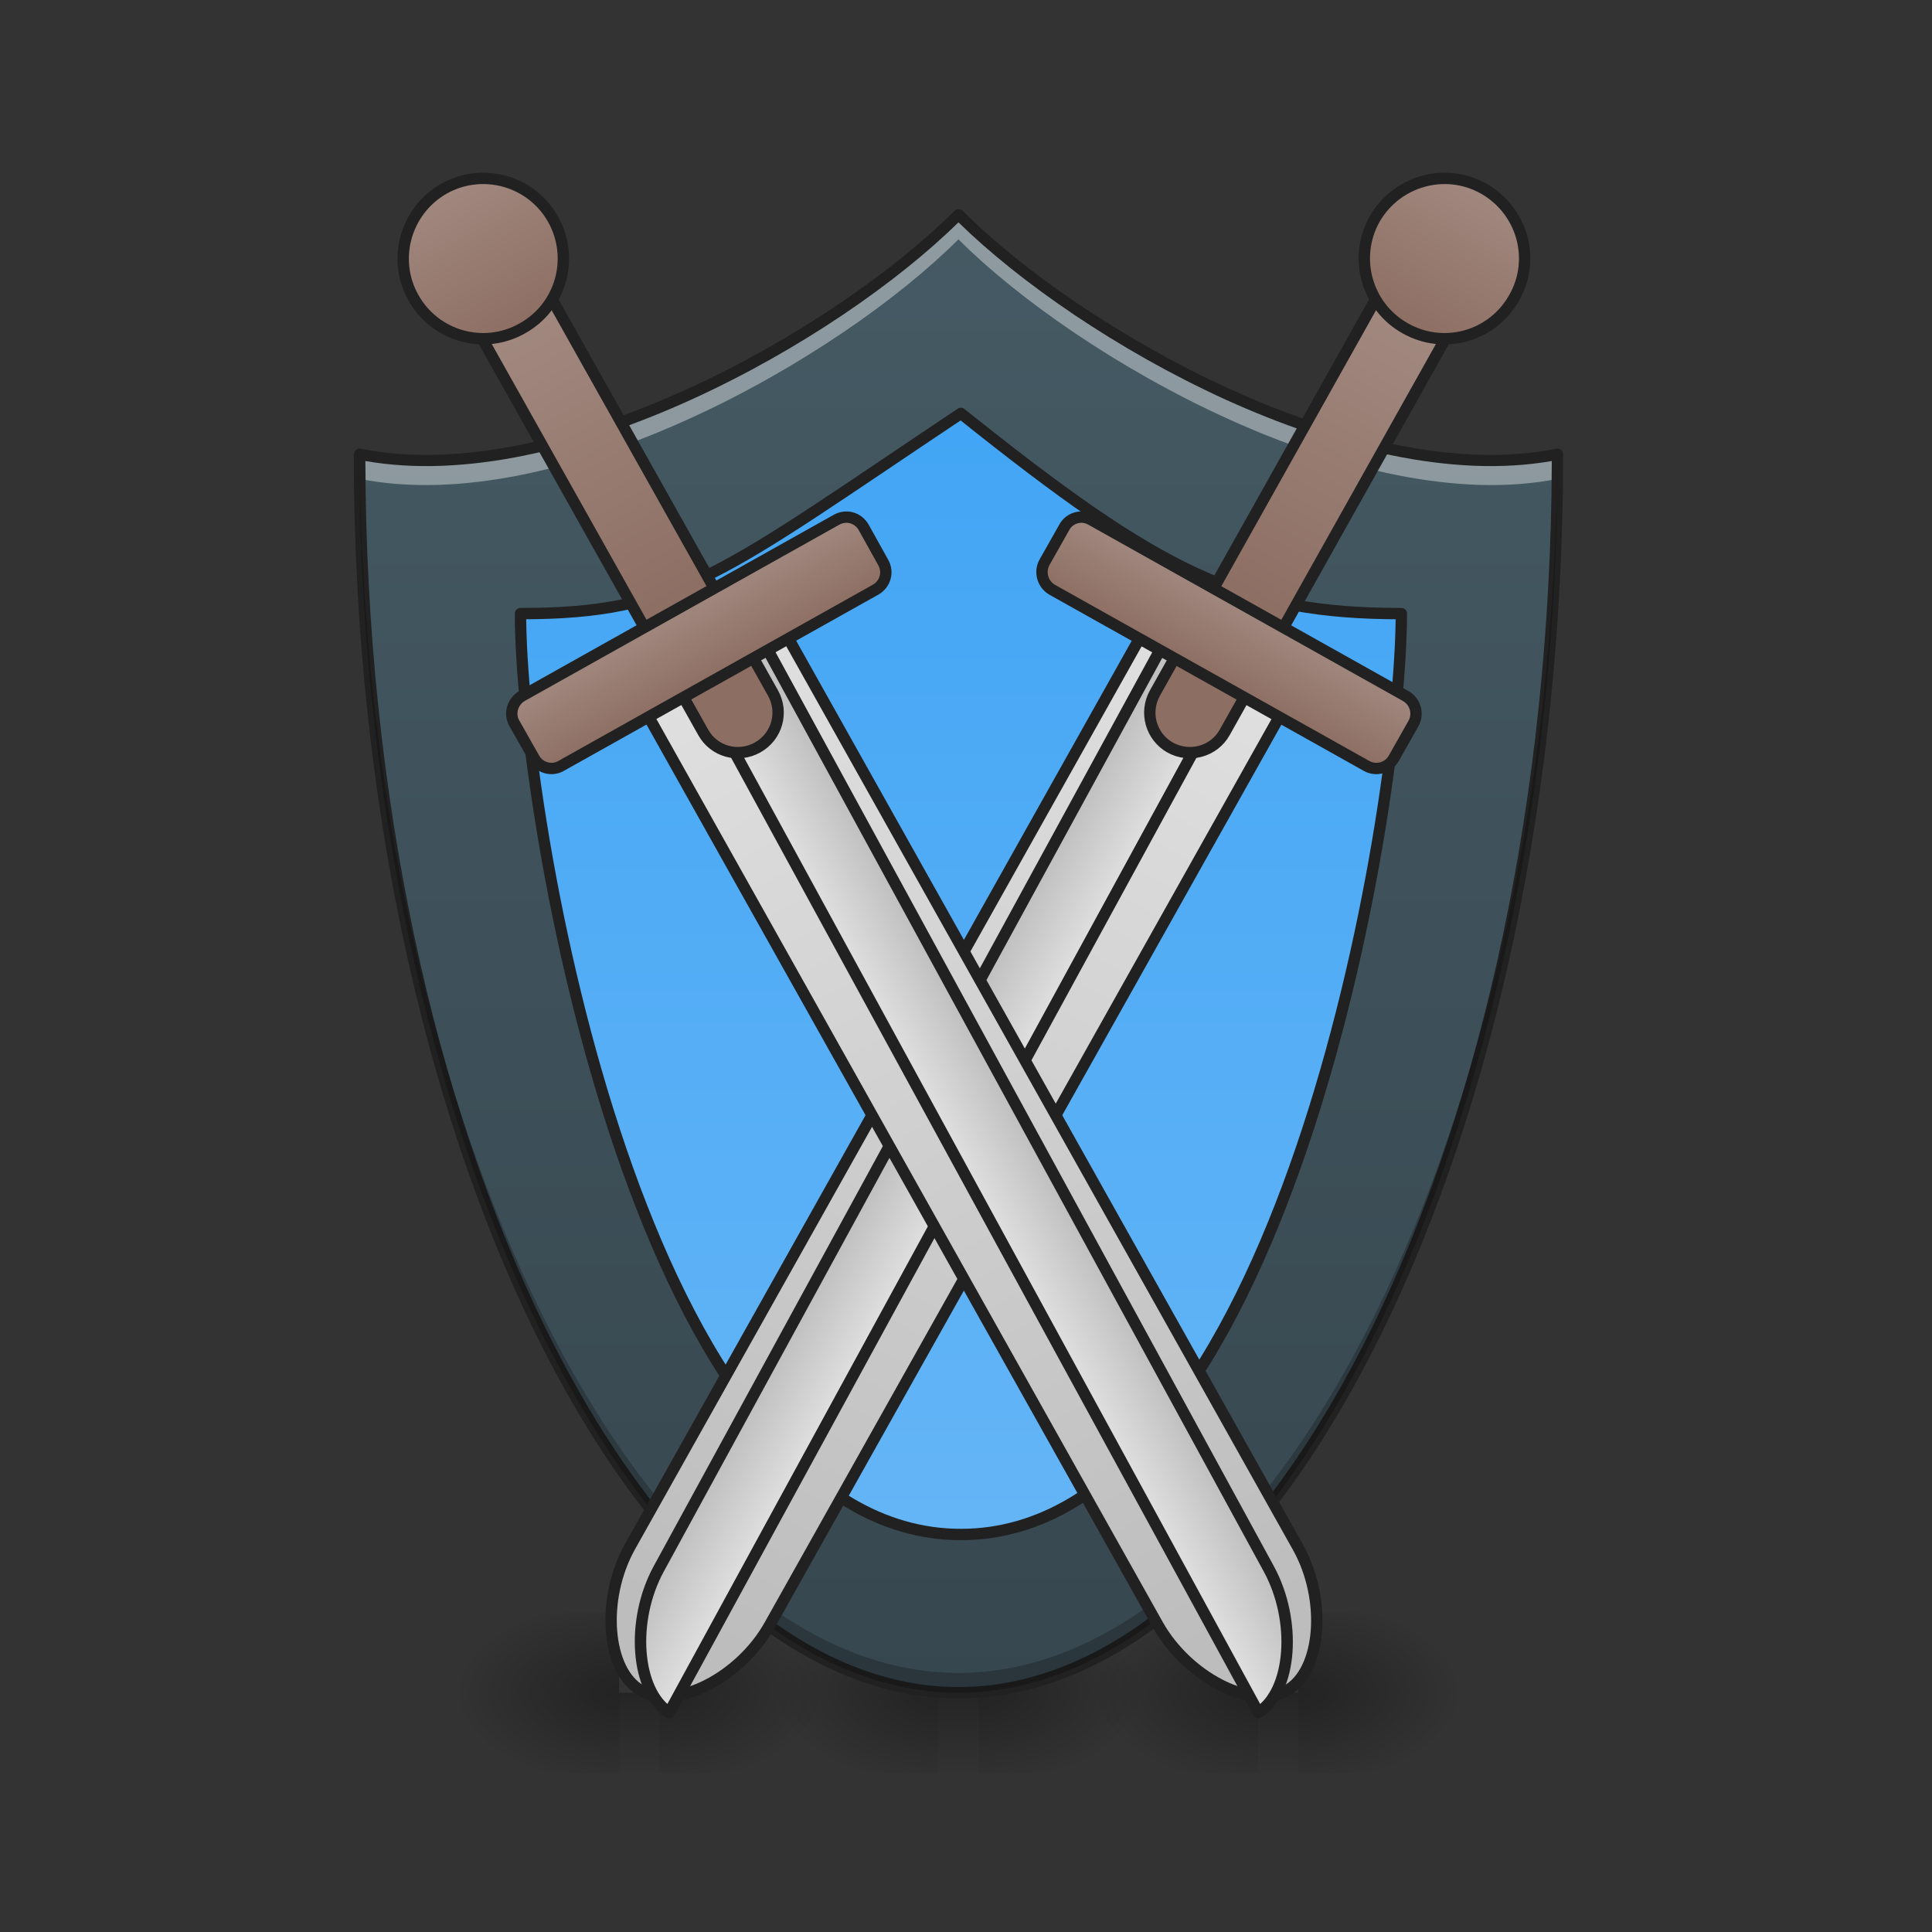 <?xml version="1.0" encoding="UTF-8"?>
<svg xmlns="http://www.w3.org/2000/svg" xmlns:xlink="http://www.w3.org/1999/xlink" width="24pt" height="24pt" viewBox="0 0 24 24" version="1.1">
<rect x="0" y="0" width="24" height="24" fill="#333333" stroke="none"/>
<defs>
<linearGradient id="linear0" gradientUnits="userSpaceOnUse" x1="254" y1="233.5" x2="254" y2="254.667" gradientTransform="matrix(0.047,0,0,0.047,-2.977,10.079)">
<stop offset="0" style="stop-color:rgb(0%,0%,0%);stop-opacity:0.275;"/>
<stop offset="1" style="stop-color:rgb(0%,0%,0%);stop-opacity:0;"/>
</linearGradient>
<radialGradient id="radial0" gradientUnits="userSpaceOnUse" cx="450.909" cy="189.579" fx="450.909" fy="189.579" r="21.167" gradientTransform="matrix(0,-0.059,-0.105,-0,31.904,47.696)">
<stop offset="0" style="stop-color:rgb(0%,0%,0%);stop-opacity:0.314;"/>
<stop offset="0.222" style="stop-color:rgb(0%,0%,0%);stop-opacity:0.275;"/>
<stop offset="1" style="stop-color:rgb(0%,0%,0%);stop-opacity:0;"/>
</radialGradient>
<radialGradient id="radial1" gradientUnits="userSpaceOnUse" cx="450.909" cy="189.579" fx="450.909" fy="189.579" r="21.167" gradientTransform="matrix(-0,0.059,0.105,0,-8.089,-5.646)">
<stop offset="0" style="stop-color:rgb(0%,0%,0%);stop-opacity:0.314;"/>
<stop offset="0.222" style="stop-color:rgb(0%,0%,0%);stop-opacity:0.275;"/>
<stop offset="1" style="stop-color:rgb(0%,0%,0%);stop-opacity:0;"/>
</radialGradient>
<radialGradient id="radial2" gradientUnits="userSpaceOnUse" cx="450.909" cy="189.579" fx="450.909" fy="189.579" r="21.167" gradientTransform="matrix(-0,-0.059,0.105,-0,-8.089,47.696)">
<stop offset="0" style="stop-color:rgb(0%,0%,0%);stop-opacity:0.314;"/>
<stop offset="0.222" style="stop-color:rgb(0%,0%,0%);stop-opacity:0.275;"/>
<stop offset="1" style="stop-color:rgb(0%,0%,0%);stop-opacity:0;"/>
</radialGradient>
<radialGradient id="radial3" gradientUnits="userSpaceOnUse" cx="450.909" cy="189.579" fx="450.909" fy="189.579" r="21.167" gradientTransform="matrix(0,0.059,-0.105,0,31.904,-5.646)">
<stop offset="0" style="stop-color:rgb(0%,0%,0%);stop-opacity:0.314;"/>
<stop offset="0.222" style="stop-color:rgb(0%,0%,0%);stop-opacity:0.275;"/>
<stop offset="1" style="stop-color:rgb(0%,0%,0%);stop-opacity:0;"/>
</radialGradient>
<linearGradient id="linear1" gradientUnits="userSpaceOnUse" x1="254" y1="233.5" x2="254" y2="254.667" gradientTransform="matrix(0.047,0,0,0.047,0.992,10.079)">
<stop offset="0" style="stop-color:rgb(0%,0%,0%);stop-opacity:0.275;"/>
<stop offset="1" style="stop-color:rgb(0%,0%,0%);stop-opacity:0;"/>
</linearGradient>
<radialGradient id="radial4" gradientUnits="userSpaceOnUse" cx="450.909" cy="189.579" fx="450.909" fy="189.579" r="21.167" gradientTransform="matrix(0,-0.059,-0.105,-0,35.873,47.696)">
<stop offset="0" style="stop-color:rgb(0%,0%,0%);stop-opacity:0.314;"/>
<stop offset="0.222" style="stop-color:rgb(0%,0%,0%);stop-opacity:0.275;"/>
<stop offset="1" style="stop-color:rgb(0%,0%,0%);stop-opacity:0;"/>
</radialGradient>
<radialGradient id="radial5" gradientUnits="userSpaceOnUse" cx="450.909" cy="189.579" fx="450.909" fy="189.579" r="21.167" gradientTransform="matrix(-0,0.059,0.105,0,-4.12,-5.646)">
<stop offset="0" style="stop-color:rgb(0%,0%,0%);stop-opacity:0.314;"/>
<stop offset="0.222" style="stop-color:rgb(0%,0%,0%);stop-opacity:0.275;"/>
<stop offset="1" style="stop-color:rgb(0%,0%,0%);stop-opacity:0;"/>
</radialGradient>
<radialGradient id="radial6" gradientUnits="userSpaceOnUse" cx="450.909" cy="189.579" fx="450.909" fy="189.579" r="21.167" gradientTransform="matrix(-0,-0.059,0.105,-0,-4.12,47.696)">
<stop offset="0" style="stop-color:rgb(0%,0%,0%);stop-opacity:0.314;"/>
<stop offset="0.222" style="stop-color:rgb(0%,0%,0%);stop-opacity:0.275;"/>
<stop offset="1" style="stop-color:rgb(0%,0%,0%);stop-opacity:0;"/>
</radialGradient>
<radialGradient id="radial7" gradientUnits="userSpaceOnUse" cx="450.909" cy="189.579" fx="450.909" fy="189.579" r="21.167" gradientTransform="matrix(0,0.059,-0.105,0,35.873,-5.646)">
<stop offset="0" style="stop-color:rgb(0%,0%,0%);stop-opacity:0.314;"/>
<stop offset="0.222" style="stop-color:rgb(0%,0%,0%);stop-opacity:0.275;"/>
<stop offset="1" style="stop-color:rgb(0%,0%,0%);stop-opacity:0;"/>
</radialGradient>
<linearGradient id="linear2" gradientUnits="userSpaceOnUse" x1="254" y1="233.5" x2="254" y2="-158.083" gradientTransform="matrix(0.047,0,0,0.047,0,10.079)">
<stop offset="0" style="stop-color:rgb(21.569%,27.843%,30.98%);stop-opacity:1;"/>
<stop offset="1" style="stop-color:rgb(27.059%,35.294%,39.216%);stop-opacity:1;"/>
</linearGradient>
<linearGradient id="linear3" gradientUnits="userSpaceOnUse" x1="254" y1="-105.167" x2="254" y2="191.167" gradientTransform="matrix(1,0,0,1,0,0)">
<stop offset="0" style="stop-color:rgb(25.882%,64.706%,96.078%);stop-opacity:1;"/>
<stop offset="1" style="stop-color:rgb(39.216%,70.98%,96.471%);stop-opacity:1;"/>
</linearGradient>
<linearGradient id="linear4" gradientUnits="userSpaceOnUse" x1="254" y1="233.5" x2="254" y2="254.667" gradientTransform="matrix(0.047,0,0,0.047,-6.946,10.079)">
<stop offset="0" style="stop-color:rgb(0%,0%,0%);stop-opacity:0.275;"/>
<stop offset="1" style="stop-color:rgb(0%,0%,0%);stop-opacity:0;"/>
</linearGradient>
<radialGradient id="radial8" gradientUnits="userSpaceOnUse" cx="450.909" cy="189.579" fx="450.909" fy="189.579" r="21.167" gradientTransform="matrix(0,-0.059,-0.105,-0,27.935,47.696)">
<stop offset="0" style="stop-color:rgb(0%,0%,0%);stop-opacity:0.314;"/>
<stop offset="0.222" style="stop-color:rgb(0%,0%,0%);stop-opacity:0.275;"/>
<stop offset="1" style="stop-color:rgb(0%,0%,0%);stop-opacity:0;"/>
</radialGradient>
<radialGradient id="radial9" gradientUnits="userSpaceOnUse" cx="450.909" cy="189.579" fx="450.909" fy="189.579" r="21.167" gradientTransform="matrix(-0,0.059,0.105,0,-12.058,-5.646)">
<stop offset="0" style="stop-color:rgb(0%,0%,0%);stop-opacity:0.314;"/>
<stop offset="0.222" style="stop-color:rgb(0%,0%,0%);stop-opacity:0.275;"/>
<stop offset="1" style="stop-color:rgb(0%,0%,0%);stop-opacity:0;"/>
</radialGradient>
<radialGradient id="radial10" gradientUnits="userSpaceOnUse" cx="450.909" cy="189.579" fx="450.909" fy="189.579" r="21.167" gradientTransform="matrix(-0,-0.059,0.105,-0,-12.058,47.696)">
<stop offset="0" style="stop-color:rgb(0%,0%,0%);stop-opacity:0.314;"/>
<stop offset="0.222" style="stop-color:rgb(0%,0%,0%);stop-opacity:0.275;"/>
<stop offset="1" style="stop-color:rgb(0%,0%,0%);stop-opacity:0;"/>
</radialGradient>
<radialGradient id="radial11" gradientUnits="userSpaceOnUse" cx="450.909" cy="189.579" fx="450.909" fy="189.579" r="21.167" gradientTransform="matrix(0,0.059,-0.105,0,27.935,-5.646)">
<stop offset="0" style="stop-color:rgb(0%,0%,0%);stop-opacity:0.314;"/>
<stop offset="0.222" style="stop-color:rgb(0%,0%,0%);stop-opacity:0.275;"/>
<stop offset="1" style="stop-color:rgb(0%,0%,0%);stop-opacity:0;"/>
</radialGradient>
<linearGradient id="linear5" gradientUnits="userSpaceOnUse" x1="720" y1="1695.118" x2="720" y2="575.118" gradientTransform="matrix(0.265,0,-0,0.265,37.768,-206.287)">
<stop offset="0" style="stop-color:rgb(74.118%,74.118%,74.118%);stop-opacity:1;"/>
<stop offset="1" style="stop-color:rgb(87.843%,87.843%,87.843%);stop-opacity:1;"/>
</linearGradient>
<linearGradient id="linear6" gradientUnits="userSpaceOnUse" x1="637.253" y1="1262.188" x2="717.253" y2="1262.188" gradientTransform="matrix(1,0,-0,1,142.747,32.931)">
<stop offset="0" style="stop-color:rgb(74.118%,74.118%,74.118%);stop-opacity:1;"/>
<stop offset="1" style="stop-color:rgb(87.843%,87.843%,87.843%);stop-opacity:1;"/>
</linearGradient>
<linearGradient id="linear7" gradientUnits="userSpaceOnUse" x1="190.5" y1="-73.417" x2="190.5" y2="-158.083" gradientTransform="matrix(1,0,0,1,37.768,8.713)">
<stop offset="0" style="stop-color:rgb(55.294%,43.137%,38.824%);stop-opacity:1;"/>
<stop offset="1" style="stop-color:rgb(63.137%,53.333%,49.804%);stop-opacity:1;"/>
</linearGradient>
<linearGradient id="linear8" gradientUnits="userSpaceOnUse" x1="190.5" y1="-52.25" x2="190.5" y2="-73.417" gradientTransform="matrix(1,0,0,1,37.768,8.713)">
<stop offset="0" style="stop-color:rgb(55.294%,43.137%,38.824%);stop-opacity:1;"/>
<stop offset="1" style="stop-color:rgb(63.137%,53.333%,49.804%);stop-opacity:1;"/>
</linearGradient>
<linearGradient id="linear9" gradientUnits="userSpaceOnUse" x1="190.5" y1="-158.083" x2="190.5" y2="-200.417" gradientTransform="matrix(1,0,0,1,37.768,8.713)">
<stop offset="0" style="stop-color:rgb(55.294%,43.137%,38.824%);stop-opacity:1;"/>
<stop offset="1" style="stop-color:rgb(63.137%,53.333%,49.804%);stop-opacity:1;"/>
</linearGradient>
<linearGradient id="linear10" gradientUnits="userSpaceOnUse" x1="720" y1="1695.118" x2="720" y2="575.118" gradientTransform="matrix(0.265,0,-0,0.265,37.768,-206.287)">
<stop offset="0" style="stop-color:rgb(74.118%,74.118%,74.118%);stop-opacity:1;"/>
<stop offset="1" style="stop-color:rgb(87.843%,87.843%,87.843%);stop-opacity:1;"/>
</linearGradient>
<linearGradient id="linear11" gradientUnits="userSpaceOnUse" x1="637.253" y1="1262.188" x2="717.253" y2="1262.188" gradientTransform="matrix(1,0,0,1,142.747,32.931)">
<stop offset="0" style="stop-color:rgb(74.118%,74.118%,74.118%);stop-opacity:1;"/>
<stop offset="1" style="stop-color:rgb(87.843%,87.843%,87.843%);stop-opacity:1;"/>
</linearGradient>
<linearGradient id="linear12" gradientUnits="userSpaceOnUse" x1="190.5" y1="-73.417" x2="190.5" y2="-158.083" gradientTransform="matrix(1,0,0,1,37.768,8.713)">
<stop offset="0" style="stop-color:rgb(55.294%,43.137%,38.824%);stop-opacity:1;"/>
<stop offset="1" style="stop-color:rgb(63.137%,53.333%,49.804%);stop-opacity:1;"/>
</linearGradient>
<linearGradient id="linear13" gradientUnits="userSpaceOnUse" x1="190.5" y1="-52.25" x2="190.5" y2="-73.417" gradientTransform="matrix(1,0,0,1,37.768,8.713)">
<stop offset="0" style="stop-color:rgb(55.294%,43.137%,38.824%);stop-opacity:1;"/>
<stop offset="1" style="stop-color:rgb(63.137%,53.333%,49.804%);stop-opacity:1;"/>
</linearGradient>
<linearGradient id="linear14" gradientUnits="userSpaceOnUse" x1="190.5" y1="-158.083" x2="190.5" y2="-200.417" gradientTransform="matrix(1,0,0,1,37.768,8.713)">
<stop offset="0" style="stop-color:rgb(55.294%,43.137%,38.824%);stop-opacity:1;"/>
<stop offset="1" style="stop-color:rgb(63.137%,53.333%,49.804%);stop-opacity:1;"/>
</linearGradient>
</defs>
<g id="surface1">
<path style=" stroke:none;fill-rule:nonzero;fill:url(#linear0);" d="M 11.66 21.027 L 12.156 21.027 L 12.156 22.02 L 11.66 22.02 Z M 11.66 21.027 "/>
<path style=" stroke:none;fill-rule:nonzero;fill:url(#radial0);" d="M 12.156 21.027 L 14.141 21.027 L 14.141 20.031 L 12.156 20.031 Z M 12.156 21.027 "/>
<path style=" stroke:none;fill-rule:nonzero;fill:url(#radial1);" d="M 11.66 21.027 L 9.676 21.027 L 9.676 22.02 L 11.66 22.02 Z M 11.66 21.027 "/>
<path style=" stroke:none;fill-rule:nonzero;fill:url(#radial2);" d="M 11.66 21.027 L 9.676 21.027 L 9.676 20.031 L 11.66 20.031 Z M 11.66 21.027 "/>
<path style=" stroke:none;fill-rule:nonzero;fill:url(#radial3);" d="M 12.156 21.027 L 14.141 21.027 L 14.141 22.02 L 12.156 22.02 Z M 12.156 21.027 "/>
<path style=" stroke:none;fill-rule:nonzero;fill:url(#linear1);" d="M 15.629 21.027 L 16.125 21.027 L 16.125 22.02 L 15.629 22.02 Z M 15.629 21.027 "/>
<path style=" stroke:none;fill-rule:nonzero;fill:url(#radial4);" d="M 16.125 21.027 L 18.109 21.027 L 18.109 20.031 L 16.125 20.031 Z M 16.125 21.027 "/>
<path style=" stroke:none;fill-rule:nonzero;fill:url(#radial5);" d="M 15.629 21.027 L 13.645 21.027 L 13.645 22.02 L 15.629 22.02 Z M 15.629 21.027 "/>
<path style=" stroke:none;fill-rule:nonzero;fill:url(#radial6);" d="M 15.629 21.027 L 13.645 21.027 L 13.645 20.031 L 15.629 20.031 Z M 15.629 21.027 "/>
<path style=" stroke:none;fill-rule:nonzero;fill:url(#radial7);" d="M 16.125 21.027 L 18.109 21.027 L 18.109 22.02 L 16.125 22.02 Z M 16.125 21.027 "/>
<path style=" stroke:none;fill-rule:nonzero;fill:url(#linear2);" d="M 4.465 5.645 C 4.465 14.078 7.938 21.027 11.906 21.027 C 15.875 21.027 19.348 14.078 19.348 5.645 C 16.867 6.141 13.395 4.156 11.906 2.668 C 10.418 4.156 6.945 6.141 4.465 5.645 Z M 4.465 5.645 "/>
<path style=" stroke:none;fill-rule:nonzero;fill:rgb(100%,100%,100%);fill-opacity:0.392;" d="M 11.906 2.668 C 10.418 4.156 6.945 6.141 4.465 5.645 C 4.465 5.746 4.465 5.848 4.469 5.949 C 6.949 6.441 10.418 4.461 11.906 2.973 C 13.395 4.461 16.867 6.441 19.348 5.949 C 19.348 5.848 19.348 5.746 19.348 5.645 C 16.867 6.141 13.395 4.156 11.906 2.668 Z M 11.906 2.668 "/>
<path style="fill-rule:nonzero;fill:url(#linear3);stroke-width:3;stroke-linecap:round;stroke-linejoin:round;stroke:rgb(12.941%,12.941%,12.941%);stroke-opacity:1;stroke-miterlimit:4;" d="M 137.57 -52.266 C 137.57 0.646 169.317 191.128 253.976 191.128 C 338.634 191.128 370.381 0.646 370.381 -52.266 C 328.052 -52.266 306.887 -62.848 253.976 -105.177 C 190.482 -62.848 179.899 -52.266 137.57 -52.266 Z M 137.57 -52.266 " transform="matrix(0.047,0,0,0.047,0,10.079)"/>
<path style=" stroke:none;fill-rule:nonzero;fill:rgb(12.941%,12.941%,12.941%);fill-opacity:1;" d="M 11.906 2.598 C 11.887 2.598 11.871 2.605 11.859 2.617 C 11.121 3.355 9.887 4.219 8.531 4.836 C 7.172 5.453 5.695 5.82 4.48 5.574 C 4.457 5.57 4.438 5.578 4.422 5.59 C 4.406 5.605 4.395 5.625 4.395 5.645 C 4.395 9.871 5.266 13.727 6.633 16.527 C 8.004 19.332 9.883 21.098 11.906 21.098 C 13.934 21.098 15.809 19.332 17.18 16.527 C 18.551 13.727 19.418 9.871 19.418 5.645 C 19.418 5.625 19.41 5.605 19.395 5.59 C 19.379 5.578 19.355 5.57 19.336 5.574 C 18.121 5.82 16.641 5.453 15.285 4.836 C 13.93 4.219 12.691 3.355 11.957 2.617 C 11.945 2.605 11.926 2.598 11.906 2.598 Z M 11.906 2.762 C 12.664 3.504 13.883 4.352 15.227 4.965 C 16.57 5.574 18.031 5.945 19.277 5.727 C 19.266 9.902 18.402 13.707 17.055 16.469 C 15.695 19.246 13.852 20.957 11.906 20.957 C 9.965 20.957 8.121 19.246 6.762 16.469 C 5.41 13.707 4.547 9.902 4.539 5.727 C 5.785 5.945 7.246 5.574 8.586 4.965 C 9.934 4.352 11.152 3.504 11.906 2.762 Z M 11.906 2.762 "/>
<path style=" stroke:none;fill-rule:nonzero;fill:url(#linear4);" d="M 7.691 21.027 L 8.188 21.027 L 8.188 22.02 L 7.691 22.02 Z M 7.691 21.027 "/>
<path style=" stroke:none;fill-rule:nonzero;fill:url(#radial8);" d="M 8.188 21.027 L 10.172 21.027 L 10.172 20.031 L 8.188 20.031 Z M 8.188 21.027 "/>
<path style=" stroke:none;fill-rule:nonzero;fill:url(#radial9);" d="M 7.691 21.027 L 5.707 21.027 L 5.707 22.02 L 7.691 22.02 Z M 7.691 21.027 "/>
<path style=" stroke:none;fill-rule:nonzero;fill:url(#radial10);" d="M 7.691 21.027 L 5.707 21.027 L 5.707 20.031 L 7.691 20.031 Z M 7.691 21.027 "/>
<path style=" stroke:none;fill-rule:nonzero;fill:url(#radial11);" d="M 8.188 21.027 L 10.172 21.027 L 10.172 22.02 L 8.188 22.02 Z M 8.188 21.027 "/>
<path style=" stroke:none;fill-rule:nonzero;fill:rgb(0%,0%,0%);fill-opacity:0.235;" d="M 4.465 5.645 C 4.465 14.078 7.938 21.027 11.906 21.027 C 15.875 21.027 19.348 14.078 19.348 5.645 C 19.281 13.969 15.84 20.781 11.906 20.781 C 7.977 20.781 4.531 13.969 4.465 5.645 Z M 4.465 5.645 "/>
<path style="fill-rule:nonzero;fill:url(#linear5);stroke-width:3;stroke-linecap:round;stroke-linejoin:round;stroke:rgb(12.941%,12.941%,12.941%);stroke-opacity:1;stroke-miterlimit:4;" d="M 207.094 -54.151 L 207.075 231.621 C 207.094 247.486 217.717 263.386 228.279 263.349 C 238.883 263.385 249.427 247.483 249.408 231.619 L 249.428 -54.154 Z M 207.094 -54.151 " transform="matrix(0.041,0.023,-0.023,0.041,4.663,4.954)"/>
<path style="fill-rule:nonzero;fill:url(#linear6);stroke-width:11.339;stroke-linecap:round;stroke-linejoin:round;stroke:rgb(12.941%,12.941%,12.941%);stroke-opacity:1;stroke-miterlimit:4;" d="M 782.718 607.932 L 782.644 1688.017 C 782.631 1746.572 820.862 1805.23 859.976 1808.103 L 859.906 608.096 Z M 782.718 607.932 " transform="matrix(0.011,0.006,-0.006,0.011,9.702,-3.775)"/>
<path style="fill-rule:nonzero;fill:url(#linear7);stroke-width:3;stroke-linecap:round;stroke-linejoin:round;stroke:rgb(12.941%,12.941%,12.941%);stroke-opacity:1;stroke-miterlimit:4;" d="M 228.253 -181.153 C 234.155 -181.097 238.879 -176.415 238.822 -170.513 L 238.866 -32.95 C 238.882 -27.09 234.087 -22.397 228.227 -22.381 C 222.439 -22.407 217.715 -27.089 217.699 -32.949 L 217.655 -170.512 C 217.712 -176.414 222.393 -181.137 228.253 -181.153 Z M 228.253 -181.153 " transform="matrix(0.041,0.023,-0.023,0.041,4.663,4.954)"/>
<path style="fill-rule:nonzero;fill:url(#linear8);stroke-width:3;stroke-linecap:round;stroke-linejoin:round;stroke:rgb(12.941%,12.941%,12.941%);stroke-opacity:1;stroke-miterlimit:4;" d="M 180.63 -64.658 L 275.86 -64.7 C 278.847 -64.692 281.193 -62.295 281.216 -59.422 L 281.181 -48.817 C 281.204 -45.944 278.848 -43.526 275.861 -43.533 L 180.631 -43.491 C 177.717 -43.54 175.37 -45.938 175.347 -48.811 L 175.382 -59.415 C 175.318 -62.361 177.715 -64.707 180.63 -64.658 Z M 180.63 -64.658 " transform="matrix(0.041,0.023,-0.023,0.041,4.663,4.954)"/>
<path style="fill-rule:nonzero;fill:url(#linear9);stroke-width:3;stroke-linecap:round;stroke-linejoin:round;stroke:rgb(12.941%,12.941%,12.941%);stroke-opacity:1;stroke-miterlimit:4;" d="M 228.217 -191.716 C 239.979 -191.675 249.467 -182.24 249.385 -170.55 C 249.416 -158.83 239.981 -149.341 228.219 -149.382 C 216.571 -149.392 207.083 -158.828 207.051 -170.548 C 207.133 -182.237 216.569 -191.726 228.217 -191.716 Z M 228.217 -191.716 " transform="matrix(0.041,0.023,-0.023,0.041,4.663,4.954)"/>
<path style="fill-rule:nonzero;fill:url(#linear10);stroke-width:3;stroke-linecap:round;stroke-linejoin:round;stroke:rgb(12.941%,12.941%,12.941%);stroke-opacity:1;stroke-miterlimit:4;" d="M 207.066 -54.135 L 207.119 231.595 C 207.066 247.502 217.689 263.402 228.251 263.365 C 238.856 263.401 249.399 247.499 249.453 231.593 L 249.4 -54.138 Z M 207.066 -54.135 " transform="matrix(-0.041,0.023,0.023,0.041,19.285,4.954)"/>
<path style="fill-rule:nonzero;fill:url(#linear11);stroke-width:11.339;stroke-linecap:round;stroke-linejoin:round;stroke:rgb(12.941%,12.941%,12.941%);stroke-opacity:1;stroke-miterlimit:4;" d="M 782.613 607.993 L 782.812 1687.92 C 782.799 1746.475 820.757 1805.291 860.144 1808.006 L 860.074 608 Z M 782.613 607.993 " transform="matrix(-0.011,0.006,0.006,0.011,14.245,-3.775)"/>
<path style="fill-rule:nonzero;fill:url(#linear12);stroke-width:3;stroke-linecap:round;stroke-linejoin:round;stroke:rgb(12.941%,12.941%,12.941%);stroke-opacity:1;stroke-miterlimit:4;" d="M 228.226 -181.137 C 234.127 -181.081 238.851 -176.399 238.867 -170.539 L 238.838 -32.934 C 238.854 -27.074 234.131 -22.423 228.271 -22.407 C 222.411 -22.391 217.687 -27.073 217.672 -32.933 L 217.7 -170.538 C 217.684 -176.398 222.438 -181.163 228.226 -181.137 Z M 228.226 -181.137 " transform="matrix(-0.041,0.023,0.023,0.041,19.285,4.954)"/>
<path style="fill-rule:nonzero;fill:url(#linear13);stroke-width:3;stroke-linecap:round;stroke-linejoin:round;stroke:rgb(12.941%,12.941%,12.941%);stroke-opacity:1;stroke-miterlimit:4;" d="M 180.674 -64.684 L 275.904 -64.725 C 278.819 -64.676 281.238 -62.32 281.189 -59.406 L 281.153 -48.801 C 281.176 -45.928 278.82 -43.51 275.905 -43.559 L 180.676 -43.517 C 177.689 -43.524 175.342 -45.922 175.391 -48.837 L 175.355 -59.399 C 175.362 -62.386 177.688 -64.691 180.674 -64.684 Z M 180.674 -64.684 " transform="matrix(-0.041,0.023,0.023,0.041,19.285,4.954)"/>
<path style="fill-rule:nonzero;fill:url(#linear14);stroke-width:3;stroke-linecap:round;stroke-linejoin:round;stroke:rgb(12.941%,12.941%,12.941%);stroke-opacity:1;stroke-miterlimit:4;" d="M 228.261 -191.741 C 239.951 -191.659 249.439 -182.224 249.429 -170.576 C 249.461 -158.856 239.953 -149.325 228.264 -149.408 C 216.543 -149.376 207.127 -158.853 207.096 -170.573 C 207.106 -182.221 216.541 -191.71 228.261 -191.741 Z M 228.261 -191.741 " transform="matrix(-0.041,0.023,0.023,0.041,19.285,4.954)"/>
</g>
</svg>
